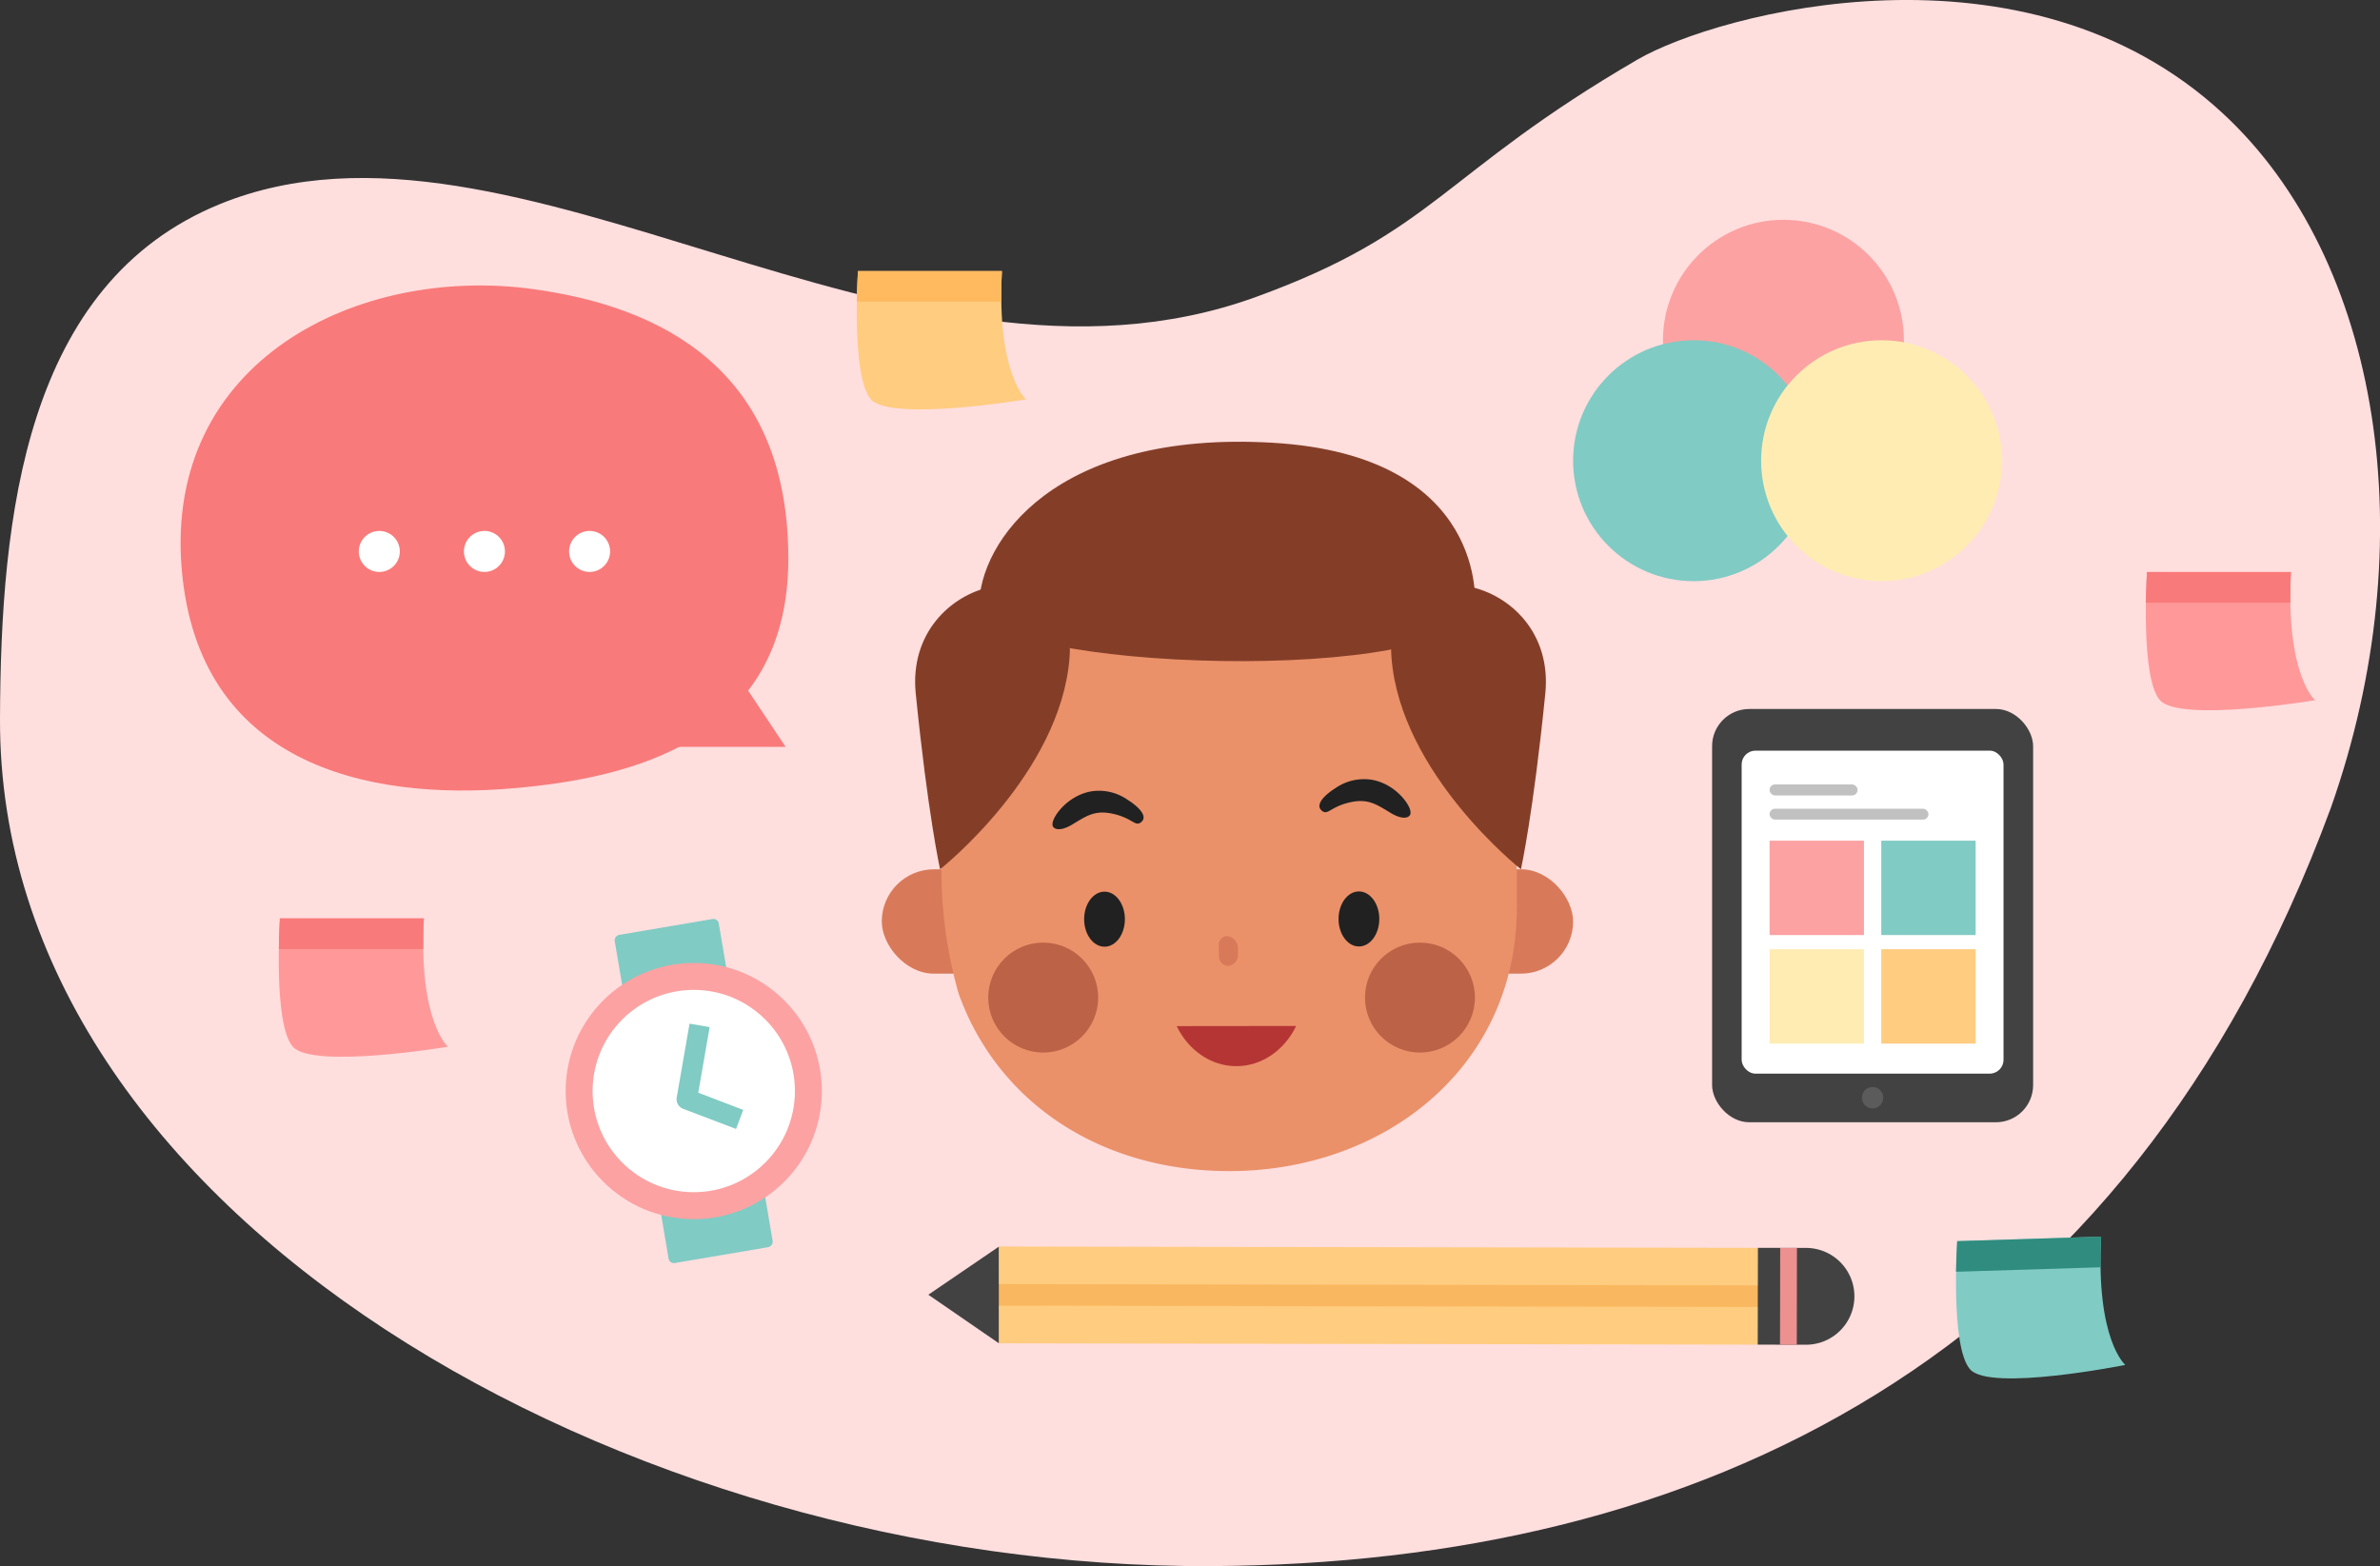 <svg xmlns="http://www.w3.org/2000/svg" viewBox="0 0 529.13 348.19"><rect x="0" y="0" width="529.13" height="348.19" fill="#333333" stroke="none"/><defs><style>.cls-1{isolation:isolate;}.cls-2{fill:#ffdede;}.cls-3{fill:#f97a7a;}.cls-4{fill:#ffcc80;}.cls-5{fill:#f9b75f;}.cls-6{fill:#424242;}.cls-25,.cls-7{fill:#f99;}.cls-7{opacity:0.9;}.cls-12,.cls-8{fill:#80cbc4;}.cls-11,.cls-9{fill:#fca2a2;}.cls-10{fill:#fff;}.cls-11,.cls-12,.cls-13{mix-blend-mode:multiply;}.cls-13,.cls-15{fill:#ffecb3;}.cls-14{fill:#d87755;}.cls-16{fill:#c1c1c1;}.cls-17{fill:#5b5b5b;}.cls-18{fill:#d87a59;}.cls-19{fill:#ea916a;}.cls-20{fill:#212121;}.cls-21{fill:#b53535;}.cls-22{fill:#bc6246;}.cls-23{fill:#843e28;}.cls-24{fill:#2f8c7e;}.cls-26{fill:#ffba5f;}</style></defs><title>Asset 53</title><g class="cls-1"><g id="Layer_2" data-name="Layer 2"><g id="Layer_1-2" data-name="Layer 1"><path class="cls-2" d="M518.19,179.64c21-59.4,11.17-121.9-24-154.43-44-40.75-112.31-22.29-130.08-12-43.73,25.43-44.89,38.29-84.87,52.81C200.61,94.61,114.62,18.73,49,45.33,5.52,63,.14,114.82,0,159.89c-.35,110.27,139.28,189,269.31,188.3C377.13,347.63,472.66,303.09,518.19,179.64Z"/><path class="cls-3" d="M175.26,124.47C175.41,82,146.77,68.2,118.71,64.3c-39.09-5.44-82.31,15.91-78.3,62.35,3.7,42.92,40.64,51.54,74,48.58C139.94,173,175.12,164.84,175.26,124.47Z"/><polygon class="cls-3" points="147.13 166.05 174.66 166.05 160.9 145.4 147.13 166.05"/><rect class="cls-4" x="222.11" y="277.27" width="168.67" height="21.52" rx="0.04" ry="0.04" transform="translate(0.49 -0.52) rotate(0.1)"/><path class="cls-5" d="M390.77,290.56l-168.5-.28a2.5,2.5,0,0,1-2.54-2.19,2.39,2.39,0,0,1,2.38-2.6l168.5.29a2.5,2.5,0,0,1,2.55,2.18A2.39,2.39,0,0,1,390.77,290.56Z"/><path class="cls-6" d="M390.81,277.43h10.72a10.76,10.76,0,0,1,10.76,10.76v0a10.76,10.76,0,0,1-10.76,10.76H390.81a0,0,0,0,1,0,0V277.47a0,0,0,0,1,0,0Z" transform="translate(0.49 -0.68) rotate(0.1)"/><rect class="cls-7" x="395.77" y="277.42" width="3.73" height="21.52" rx="0.04" ry="0.04" transform="translate(0.49 -0.67) rotate(0.1)"/><path class="cls-6" d="M222.06,277.17l-15.62,10.65a0,0,0,0,0,0,.07L222,298.6s.06,0,.06,0l0-21.37A0,0,0,0,0,222.06,277.17Z"/><rect class="cls-8" x="117.23" y="230.84" width="74" height="23.46" rx="1.18" ry="1.18" transform="translate(-59.13 435.2) rotate(-99.63)"/><circle class="cls-9" cx="154.24" cy="242.57" r="28.48"/><circle class="cls-10" cx="154.24" cy="242.57" r="22.49"/><path class="cls-8" d="M163.64,251l-11.76-4.48a2.29,2.29,0,0,1-1.43-2.51l2.85-16.42,4.47.77-2.53,14.58,10,3.82Z"/><circle class="cls-11" cx="396.5" cy="75.65" r="26.78"/><circle class="cls-12" cx="376.52" cy="102.43" r="26.78"/><circle class="cls-13" cx="418.32" cy="102.43" r="26.78"/><path class="cls-14" d="M445.21,214.41s-4.34,5.16-5,8.61.67,11.45.67,11.45.55-8.79,1.22-11.45S445.21,214.41,445.21,214.41Z"/><rect class="cls-6" x="380.64" y="157.63" width="71.37" height="91.88" rx="8.26" ry="8.26"/><rect class="cls-10" x="387.21" y="166.89" width="58.22" height="71.81" rx="3.07" ry="3.07"/><rect class="cls-9" x="393.42" y="186.91" width="20.98" height="20.98"/><rect class="cls-8" x="418.25" y="186.91" width="20.98" height="20.98"/><rect class="cls-15" x="393.42" y="211.04" width="20.98" height="20.98"/><rect class="cls-4" x="418.25" y="211.04" width="20.98" height="20.98"/><rect class="cls-16" x="393.42" y="179.8" width="35.32" height="2.42" rx="1.21" ry="1.21"/><rect class="cls-16" x="393.42" y="174.4" width="19.56" height="2.45" rx="1.22" ry="1.22"/><circle class="cls-17" cx="416.32" cy="244.05" r="2.38"/><rect class="cls-18" x="309.36" y="193.27" width="40.38" height="23.2" rx="11.6" ry="11.6"/><rect class="cls-18" x="196.04" y="193.27" width="40.38" height="23.2" rx="11.6" ry="11.6"/><path class="cls-19" d="M213.12,220.9c8.78,24.49,31.85,39.49,60.2,39.47,34.31,0,63.92-23,63.89-58.61l0-16c0-38.79-21.28-69.37-58.69-69.34h-9.1c-33.23,0-60.14,27.16-60.11,61.6l0,15.71A101.17,101.17,0,0,0,213.12,220.9Z"/><ellipse class="cls-20" cx="302.12" cy="204.31" rx="4.53" ry="6.12"/><path class="cls-21" d="M288.17,228.1c-2.57,5.32-7.55,8.93-13.28,8.94s-10.72-3.6-13.29-8.91Z"/><path class="cls-18" d="M272.7,208.12a2.72,2.72,0,0,1,2.54,2.86v1.22a2.42,2.42,0,0,1-2.25,2.55,2.14,2.14,0,0,1-2-2.26v-2.44A1.82,1.82,0,0,1,272.7,208.12Z"/><ellipse class="cls-20" cx="245.56" cy="204.36" rx="4.53" ry="6.12"/><path class="cls-20" d="M313.59,180.59c0-1.71-3.53-6.48-8.84-7.26a11.15,11.15,0,0,0-8,2c-1.33.81-4.85,3.45-2.77,5,1.25.91,1.84-.91,5.91-1.89s5.92.25,9.17,2.23,4.24.74,4.24.74h0A.89.89,0,0,0,313.59,180.59Z"/><path class="cls-20" d="M234,183.19c0-1.71,3.51-6.48,8.83-7.28a11.16,11.16,0,0,1,8,2c1.33.81,4.85,3.44,2.78,4.95-1.25.92-1.84-.9-5.92-1.87s-5.92.26-9.16,2.24-4.25.75-4.25.75h0A.87.87,0,0,1,234,183.19Z"/><circle class="cls-22" cx="315.69" cy="221.79" r="12.22"/><circle class="cls-22" cx="231.93" cy="221.79" r="12.22"/><path class="cls-23" d="M338.14,193.27s-26.81-21.18-28.78-47.09,36.88-18.75,34.2,8S338.14,193.27,338.14,193.27Z"/><path class="cls-23" d="M209,193.27s26.81-21.18,28.79-47.09-36.88-18.75-34.2,8S209,193.27,209,193.27Z"/><path class="cls-23" d="M327.91,134.87s3.28-33.64-45.07-36.44-65.18,22.07-65.18,36.44S324.28,152.74,327.91,134.87Z"/><circle class="cls-10" cx="84.33" cy="122.6" r="4.56"/><circle class="cls-10" cx="107.7" cy="122.6" r="4.56"/><circle class="cls-10" cx="131.08" cy="122.6" r="4.56"/><path class="cls-8" d="M467.14,274.94l-32,1s-1.59,23.5,2.87,28.52,34.49-1,34.49-1S465.92,297.89,467.14,274.94Z"/><path class="cls-24" d="M467,281.75c0-2.09,0-4.33.13-6.81l-32,1s-.2,2.87-.26,6.81Z"/><path class="cls-25" d="M94.24,204.2h-32s-1.58,23.5,2.87,28.52,34.49,0,34.49,0S93,227.15,94.24,204.2Z"/><path class="cls-3" d="M94.1,211c0-2.09,0-4.33.12-6.82h-32S62,207.07,62,211Z"/><path class="cls-25" d="M509.34,127.16h-32s-1.58,23.5,2.87,28.52,34.49,0,34.49,0S508.13,150.1,509.34,127.16Z"/><path class="cls-3" d="M509.2,134c0-2.09,0-4.33.12-6.81h-32s-.19,2.87-.25,6.81Z"/><path class="cls-4" d="M222.76,60.27h-32s-1.59,23.5,2.87,28.52,34.49,0,34.49,0S221.54,83.22,222.76,60.27Z"/><path class="cls-26" d="M222.62,67.08c0-2.09,0-4.33.12-6.81h-32s-.2,2.87-.26,6.81Z"/></g></g></g></svg>